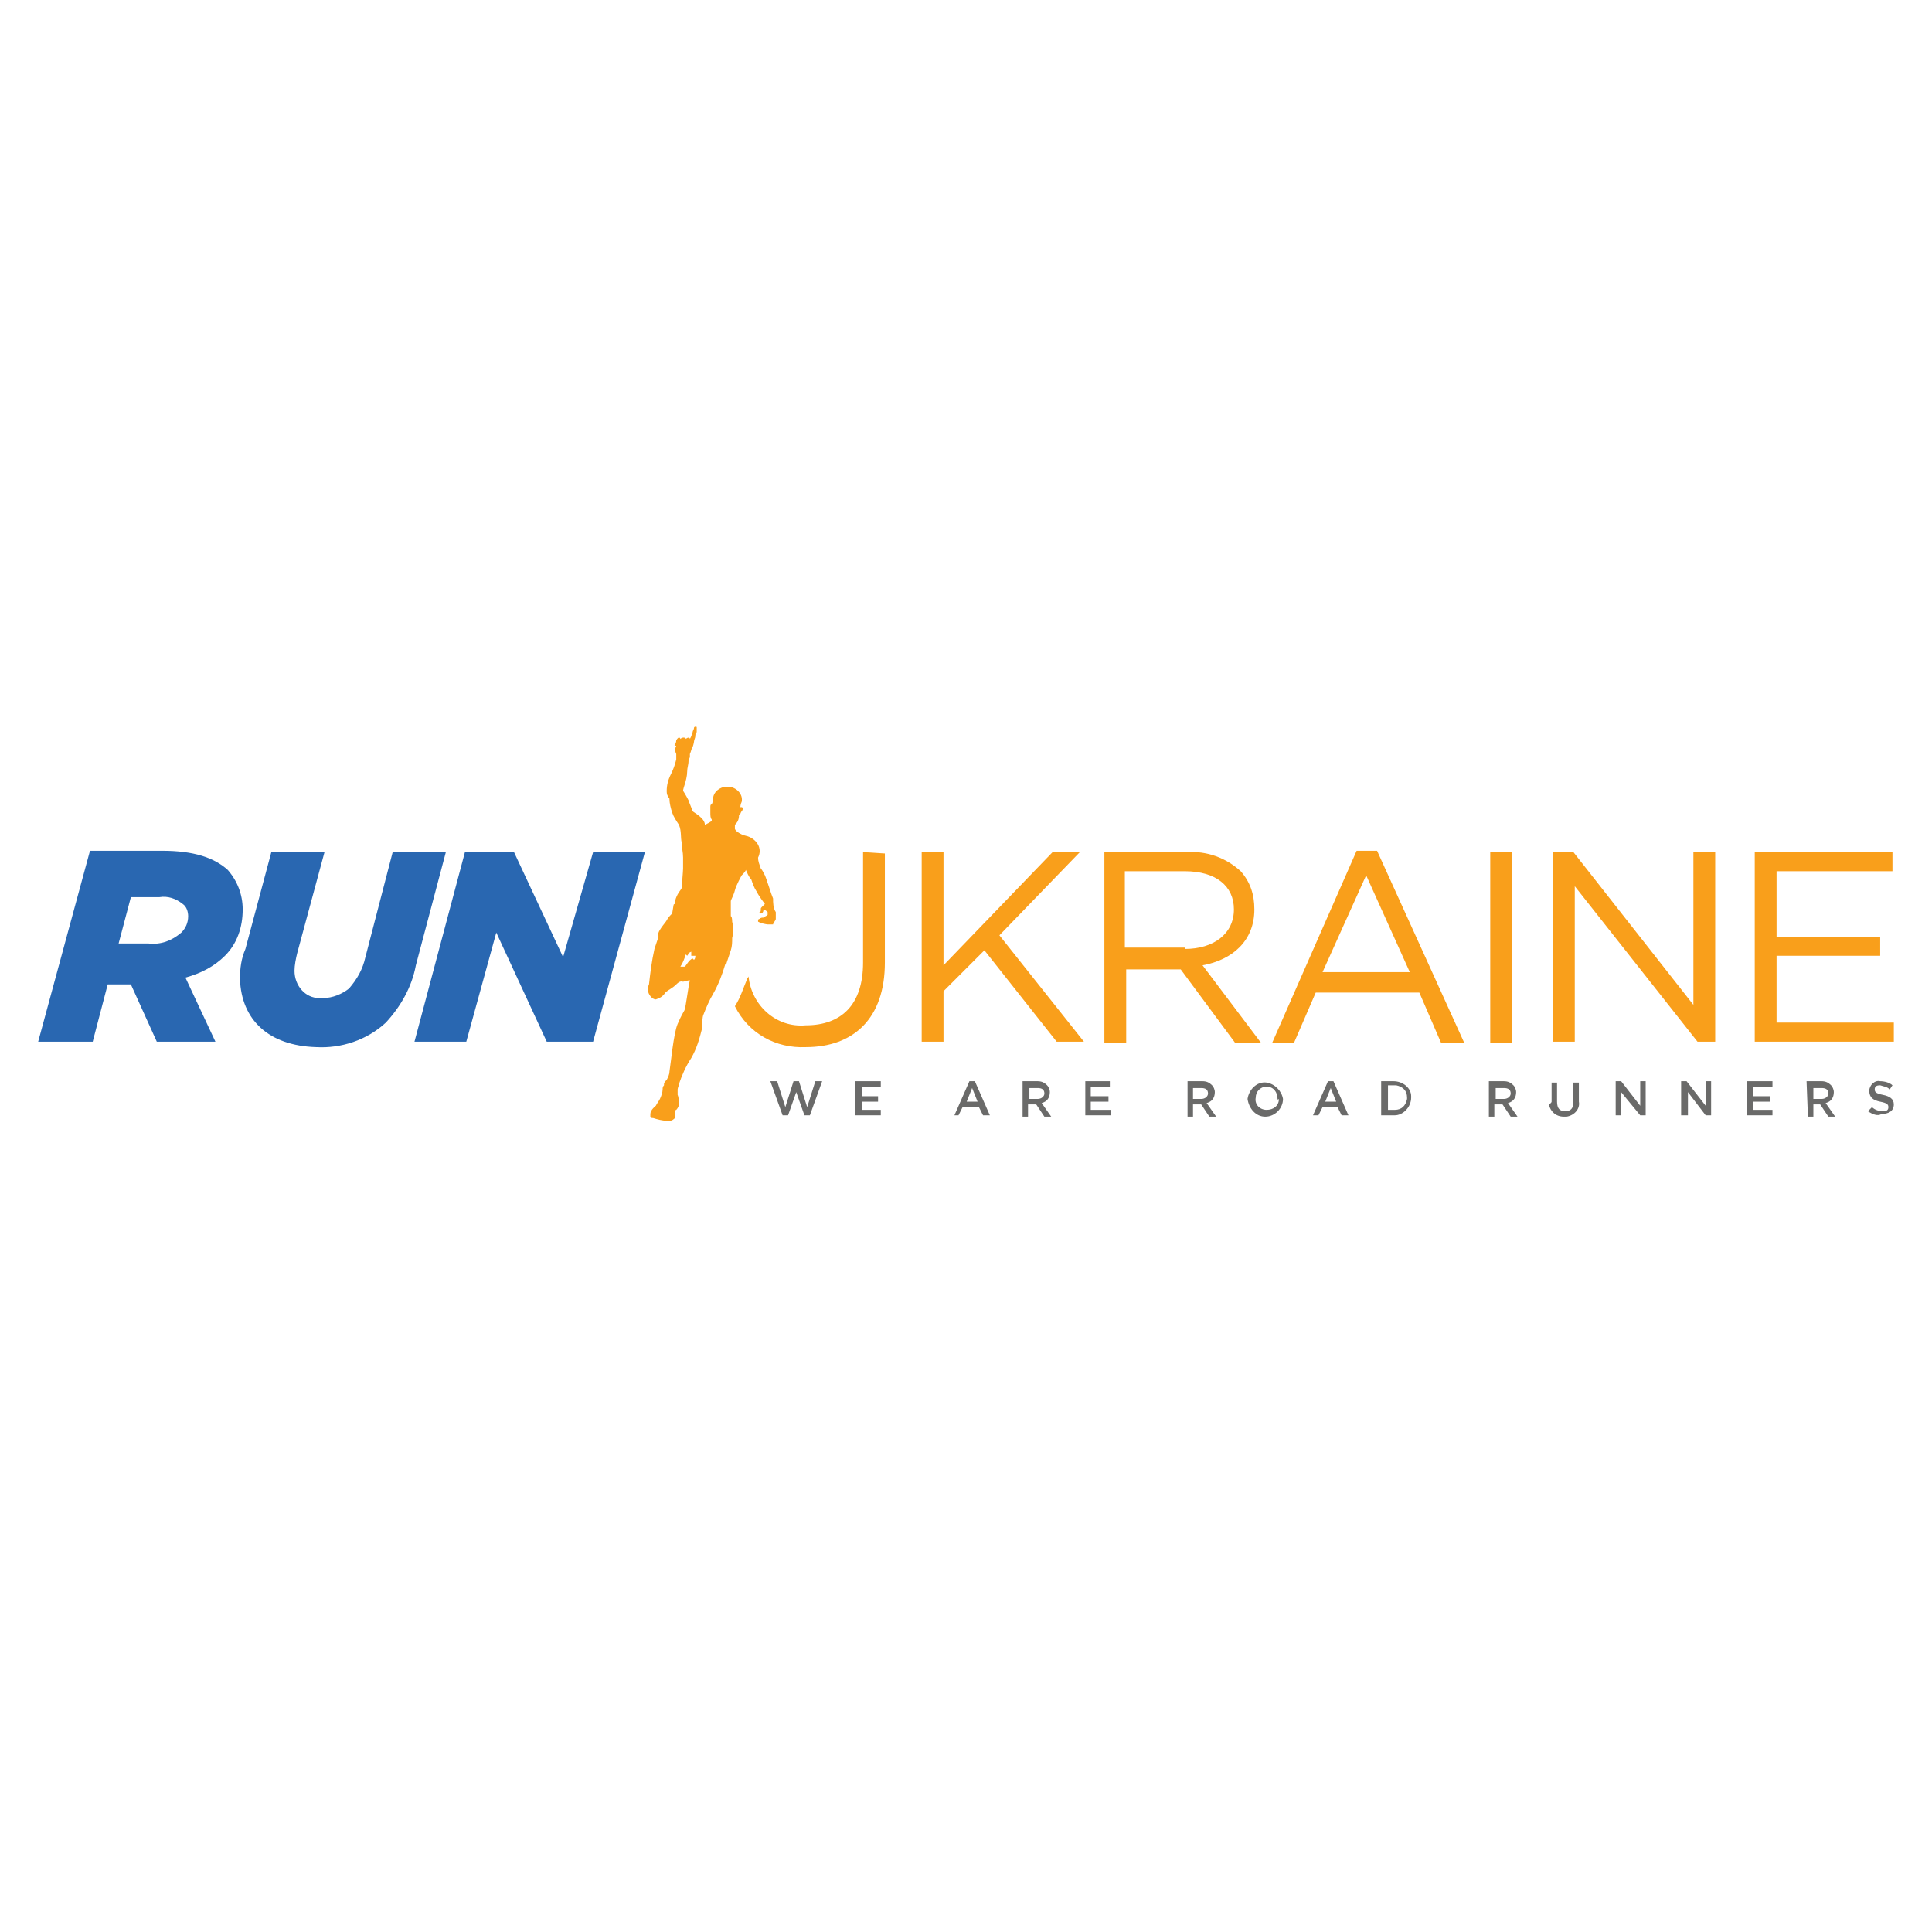 <?xml version="1.0" encoding="utf-8"?>
<!-- Generator: Adobe Illustrator 22.0.1, SVG Export Plug-In . SVG Version: 6.00 Build 0)  -->
<svg version="1.1" id="Layer_1" xmlns="http://www.w3.org/2000/svg" xmlns:xlink="http://www.w3.org/1999/xlink" x="0px" y="0px"
	 viewBox="0 0 141.7 141.7" style="enable-background:new 0 0 141.7 141.7;" xml:space="preserve">
<style type="text/css">
	.st0{fill:#2967B1;}
	.st1{fill:#F99F1B;}
	.st2{fill:#6A6A69;}
</style>
<title>07</title>
<path class="st0" d="M9.6,72.2H7.9l-1.1,4.2H2.8l3.8-14h5.3c2.3,0,3.8,0.5,4.8,1.4c0.7,0.8,1.1,1.8,1.1,2.9c0,1.3-0.4,2.5-1.3,3.4
	c-0.8,0.8-1.8,1.3-2.9,1.6l2.2,4.7h-4.3L9.6,72.2z M10.9,69.2c0.9,0.1,1.7-0.2,2.4-0.8c0.3-0.3,0.5-0.7,0.5-1.2
	c0-0.3-0.1-0.7-0.4-0.9c-0.5-0.4-1.1-0.6-1.7-0.5H9.6l-0.9,3.4H10.9z"/>
<path class="st0" d="M17.6,71.8c0-0.8,0.1-1.5,0.4-2.2l1.9-7.1h3.9l-2,7.4c-0.1,0.4-0.2,0.9-0.2,1.3c0,1.1,0.8,2,1.8,2
	c0.1,0,0.2,0,0.3,0c0.7,0,1.4-0.3,1.9-0.7c0.6-0.7,1-1.4,1.2-2.3l2-7.7h3.9l-2.2,8.3c-0.3,1.6-1.1,3-2.2,4.2
	c-1.4,1.3-3.3,1.9-5.1,1.8C19.7,76.7,17.7,74.8,17.6,71.8"/>
<polygon class="st0" points="34.1,62.5 37.7,62.5 41.3,70.2 43.5,62.5 47.3,62.5 43.5,76.4 40.1,76.4 36.4,68.4 34.2,76.4 
	30.4,76.4 "/>
<polygon class="st1" points="67.6,62.5 69.2,62.5 69.2,70.8 77.2,62.5 79.2,62.5 73.3,68.6 79.5,76.4 77.5,76.4 72.2,69.7 
	69.2,72.7 69.2,76.4 67.6,76.4 "/>
<path class="st1" d="M81,62.5h6c1.5-0.1,2.9,0.4,4,1.4c0.7,0.8,1,1.7,1,2.8l0,0c0,2.3-1.6,3.7-3.8,4.1l4.3,5.7h-1.9l-4-5.4h-4v5.4
	H81V62.5z M86.9,69.6c2.1,0,3.6-1.1,3.6-2.9l0,0c0-1.7-1.3-2.8-3.6-2.8h-4.4v5.6H86.9z"/>
<path class="st1" d="M99.5,62.4h1.5l6.4,14.1h-1.7l-1.6-3.7h-7.6l-1.6,3.7h-1.6L99.5,62.4z M103.4,71.3l-3.2-7.1l-3.2,7.1H103.4z"/>
<rect x="109.3" y="62.5" class="st1" width="1.6" height="14"/>
<polygon class="st1" points="113.9,62.5 115.4,62.5 124.2,73.7 124.2,62.5 125.8,62.5 125.8,76.4 124.5,76.4 115.5,65 115.5,76.4 
	113.9,76.4 "/>
<polygon class="st1" points="128.7,62.5 138.8,62.5 138.8,63.9 130.3,63.9 130.3,68.7 137.9,68.7 137.9,70.1 130.3,70.1 130.3,75 
	138.9,75 138.9,76.4 128.7,76.4 "/>
<path class="st1" d="M56.7,65.9c-0.1-0.2-0.5-1.5-0.6-1.7s-0.2-0.4-0.3-0.5c-0.1-0.3-0.2-0.5-0.2-0.8c0.3-0.6,0-1.2-0.6-1.5
	c0,0,0,0,0,0c-0.2-0.1-0.4-0.1-0.6-0.2c-0.2-0.1-0.4-0.2-0.5-0.4c0-0.1,0-0.2,0-0.3c0.2-0.2,0.3-0.4,0.3-0.7l0,0
	c0.1,0,0.1-0.2,0.2-0.3s0.1-0.3,0-0.3l0,0c0,0-0.1,0-0.1,0c0,0,0-0.2,0.1-0.4c0.1-0.5-0.3-1-0.9-1.1h-0.2c-0.5,0-1,0.4-1,0.9
	c0,0.2-0.1,0.4-0.1,0.4l0,0c-0.1,0-0.1,0.1-0.1,0.2c0,0.1,0,0.3,0,0.4l0,0l0,0c0,0.2,0,0.4,0.1,0.5c0,0,0,0.1,0,0.1
	c-0.1,0.1-0.3,0.2-0.5,0.3c0-0.5-0.8-0.9-0.9-1c-0.1-0.3-0.2-0.5-0.3-0.8c-0.2-0.4-0.4-0.7-0.4-0.7s0-0.1,0.1-0.4
	c0.1-0.3,0.2-0.7,0.2-1c0-0.3,0.1-0.5,0.1-0.8c0-0.1,0.1-0.2,0.1-0.3c0-0.1,0-0.2,0-0.2c0.1-0.2,0.1-0.4,0.2-0.5
	c0,0,0.1-0.3,0.1-0.4s0.1-0.3,0.1-0.4c0-0.1,0-0.2,0.1-0.3c0,0,0-0.2,0-0.3c0-0.1,0-0.1-0.1-0.1c0,0,0,0,0,0c0,0-0.1,0-0.1,0.1
	c0,0.1-0.1,0.2-0.1,0.3c0,0-0.1,0.3-0.1,0.3l-0.1,0.2c0-0.1-0.1-0.1-0.1-0.1l0,0c-0.1,0-0.2,0.1-0.2,0.1c0-0.1-0.1-0.1-0.2-0.1l0,0
	c-0.1,0-0.2,0.1-0.2,0.1s0-0.1-0.1-0.1l0,0c-0.1,0-0.2,0.2-0.2,0.2s0,0.2-0.1,0.3s0.1,0.1,0.1,0.1c-0.1,0.2-0.1,0.4,0,0.6
	c0,0.1,0,0.3,0,0.4c-0.1,0.4-0.2,0.7-0.4,1.1c-0.2,0.4-0.3,0.8-0.3,1.2c0,0.1,0,0.3,0.1,0.4c0,0.1,0.1,0.1,0.1,0.2
	c0,0.3,0.1,0.7,0.2,1c0.1,0.3,0.3,0.6,0.5,0.9C50,61,49.9,61.4,50,61.8c0,0.4,0.1,0.7,0.1,1.1c0,0.2,0,0.6,0,0.8s-0.1,1.3-0.1,1.4
	s-0.2,0.3-0.3,0.5s-0.2,0.4-0.2,0.7c0,0-0.1,0-0.1,0.1l-0.1,0.6c-0.2,0.2-0.3,0.3-0.4,0.5c-0.1,0.2-0.8,0.9-0.6,1.2l0,0
	c-0.1,0.3-0.2,0.6-0.3,0.9c-0.2,0.9-0.3,1.7-0.4,2.6c-0.1,0.2-0.1,0.5,0,0.7c0.1,0.2,0.3,0.4,0.5,0.4l0,0c0.3-0.1,0.5-0.2,0.7-0.5
	c0.2-0.2,0.5-0.3,0.8-0.6S50,72,50.1,72c0.1,0,0.3-0.1,0.5-0.1l0,0c-0.1,0.3-0.3,2-0.4,2.2s-0.2,0.3-0.5,1s-0.5,2.9-0.6,3.5
	c0,0.2-0.1,0.4-0.2,0.6c-0.1,0.1-0.2,0.2-0.2,0.3v0.1c-0.1,0.1-0.1,0.2-0.1,0.3c0,0.2-0.1,0.5-0.2,0.7c-0.1,0.2-0.2,0.3-0.3,0.5
	c0,0-0.4,0.3-0.4,0.6v0.2c0,0.1,0.1,0.1,0.2,0.1c0.3,0.1,0.7,0.2,1,0.2l0,0c0.1,0,0.1,0,0.2,0c0.2,0,0.3-0.1,0.4-0.2v-0.4
	c0,0,0-0.2,0.1-0.2c0.1-0.1,0.2-0.3,0.2-0.4c0,0,0-0.5-0.1-0.7V80v-0.1c0-0.1,0.1-0.3,0.1-0.4c0.2-0.6,0.5-1.3,0.9-1.9
	c0.4-0.7,0.6-1.4,0.8-2.2c0-0.3,0-0.8,0.1-1c0.2-0.5,0.4-1,0.7-1.5c0.4-0.7,0.7-1.5,0.9-2.2c0,0,0.1,0,0.1-0.1
	c0.1-0.3,0.2-0.6,0.3-0.9c0.1-0.3,0.1-0.6,0.1-0.9c0.1-0.4,0.1-0.8,0-1.2c0,0,0-0.4-0.1-0.4l0,0c0-0.2,0-0.3,0-0.5
	c0-0.2,0-0.4,0-0.6c0-0.1,0.2-0.4,0.3-0.8s0.5-1.1,0.5-1.1c0.1-0.1,0.3-0.3,0.3-0.4c0.1,0.2,0.2,0.5,0.4,0.7
	c0.1,0.3,0.2,0.6,0.4,0.9c0.2,0.4,0.6,0.9,0.6,0.9l0,0l-0.2,0.2c-0.1,0.1-0.1,0.1-0.1,0.2c0,0.1,0,0.2-0.1,0.2c0,0.1,0,0.1,0.1,0.1
	l0,0c0.2,0,0.2-0.3,0.2-0.3l0,0c0.1,0,0.3,0.2,0.3,0.2c0,0.1,0,0.1,0,0.2c-0.1,0.1-0.2,0.1-0.3,0.2l0,0c-0.1,0-0.2,0-0.3,0.1
	c-0.1,0-0.1,0.1-0.1,0.1c0,0,0,0.1,0,0.1l0.2,0.1c0,0,0.4,0.1,0.5,0.1h0.1c0.1,0,0.2,0,0.3,0c0-0.1,0.2-0.3,0.2-0.4s0-0.3,0-0.5
	C56.7,66.6,56.7,66.2,56.7,65.9 M50.8,70.3c-0.3,0.1-0.5,0.6-0.6,0.6c-0.1,0-0.1,0-0.2,0c0,0-0.1,0-0.1,0c0.2-0.3,0.3-0.6,0.4-0.9
	c0,0,0.1,0.1,0.1,0.1l0,0c0,0,0.1-0.1,0.1-0.2l0.2-0.1c0,0,0,0.3,0,0.3H51c0,0.1,0,0.2-0.1,0.3"/>
<path class="st1" d="M63.3,62.5v8.1c0,3.1-1.6,4.6-4.2,4.6c-2.2,0.2-4-1.5-4.2-3.6c0,0,0-0.1,0-0.1v0.1c0,0.1-0.1,0.1-0.1,0.2
	c-0.3,0.7-0.5,1.4-0.9,2c1,2,3,3.1,5.2,3c3.5,0,5.8-2.1,5.8-6.2v-8L63.3,62.5z"/>
<polygon class="st2" points="56.5,79.3 57,79.3 57.6,81.2 58.2,79.3 58.6,79.3 59.2,81.2 59.8,79.3 60.3,79.3 59.4,81.8 59,81.8 
	58.4,80.1 57.8,81.8 57.4,81.8 "/>
<polygon class="st2" points="62.7,79.3 64.6,79.3 64.6,79.7 63.2,79.7 63.2,80.4 64.4,80.4 64.4,80.8 63.2,80.8 63.2,81.4 
	64.6,81.4 64.6,81.8 62.7,81.8 "/>
<path class="st2" d="M71.1,79.3h0.4l1.1,2.5h-0.5l-0.3-0.6h-1.2l-0.3,0.6H70L71.1,79.3z M71.7,80.8l-0.4-1l-0.4,1H71.7z"/>
<path class="st2" d="M75,79.3h1.1c0.3,0,0.5,0.1,0.7,0.3c0.1,0.1,0.2,0.3,0.2,0.5l0,0c0,0.4-0.2,0.7-0.6,0.8l0.7,1h-0.5L76,81h-0.6
	v0.9H75V79.3z M76.1,80.6c0.3,0,0.5-0.2,0.5-0.4l0,0c0-0.3-0.2-0.4-0.5-0.4h-0.6v0.8L76.1,80.6z"/>
<polygon class="st2" points="79.6,79.3 81.4,79.3 81.4,79.7 80,79.7 80,80.4 81.3,80.4 81.3,80.8 80,80.8 80,81.4 81.5,81.4 
	81.5,81.8 79.6,81.8 "/>
<path class="st2" d="M87.1,79.3h1.1c0.3,0,0.5,0.1,0.7,0.3c0.1,0.1,0.2,0.3,0.2,0.5l0,0c0,0.4-0.2,0.7-0.6,0.8l0.7,1h-0.5L88.1,81
	h-0.6v0.9h-0.4V79.3z M88.1,80.6c0.3,0,0.5-0.2,0.5-0.4l0,0c0-0.3-0.2-0.4-0.5-0.4h-0.6v0.8L88.1,80.6z"/>
<path class="st2" d="M91.5,80.6L91.5,80.6c0.1-0.7,0.7-1.3,1.4-1.2c0.6,0.1,1.1,0.6,1.2,1.2l0,0c0,0.7-0.6,1.3-1.3,1.3c0,0,0,0,0,0
	C92.1,81.9,91.6,81.3,91.5,80.6C91.5,80.6,91.5,80.6,91.5,80.6 M93.7,80.6L93.7,80.6c0-0.5-0.3-0.9-0.8-0.9c0,0,0,0,0,0
	c-0.5,0-0.8,0.4-0.8,0.8c0,0,0,0,0,0l0,0c-0.1,0.5,0.3,0.9,0.8,0.9s0.9-0.3,0.9-0.8C93.7,80.7,93.7,80.6,93.7,80.6"/>
<path class="st2" d="M97.4,79.3h0.4l1.1,2.5h-0.5l-0.3-0.6H97l-0.3,0.6h-0.4L97.4,79.3z M98,80.8l-0.4-1l-0.4,1H98z"/>
<path class="st2" d="M101.3,79.3h0.9c0.7,0,1.3,0.5,1.3,1.1c0,0,0,0.1,0,0.1l0,0c0,0.7-0.6,1.3-1.2,1.3c0,0-0.1,0-0.1,0h-0.9V79.3z
	 M101.8,79.7v1.7h0.5c0.5,0,0.8-0.3,0.9-0.8c0,0,0-0.1,0-0.1l0,0c0-0.5-0.3-0.8-0.8-0.9c0,0-0.1,0-0.1,0H101.8z"/>
<path class="st2" d="M109.2,79.3h1.1c0.3,0,0.5,0.1,0.7,0.3c0.1,0.1,0.2,0.3,0.2,0.5l0,0c0,0.4-0.2,0.7-0.6,0.8l0.7,1h-0.5l-0.6-0.9
	h-0.6v0.9h-0.4V79.3z M110.3,80.6c0.3,0,0.5-0.2,0.5-0.4l0,0c0-0.3-0.2-0.4-0.5-0.4h-0.6v0.8L110.3,80.6z"/>
<path class="st2" d="M113.8,80.8v-1.4h0.4v1.4c0,0.5,0.2,0.7,0.6,0.7s0.6-0.2,0.6-0.7v-1.4h0.4v1.4c0.1,0.5-0.3,1-0.9,1.1
	c-0.1,0-0.1,0-0.2,0c-0.6,0-1-0.4-1.1-0.9C113.8,80.9,113.8,80.8,113.8,80.8"/>
<polygon class="st2" points="118.5,79.3 118.9,79.3 120.3,81.1 120.3,79.3 120.7,79.3 120.7,81.8 120.3,81.8 118.9,80.1 118.9,81.8 
	118.5,81.8 "/>
<polygon class="st2" points="123.3,79.3 123.7,79.3 125.1,81.1 125.1,79.3 125.5,79.3 125.5,81.8 125.1,81.8 123.8,80.1 123.8,81.8 
	123.3,81.8 "/>
<polygon class="st2" points="128.1,79.3 130,79.3 130,79.7 128.6,79.7 128.6,80.4 129.8,80.4 129.8,80.8 128.6,80.8 128.6,81.4 
	130,81.4 130,81.8 128.1,81.8 "/>
<path class="st2" d="M132.5,79.3h1.1c0.3,0,0.5,0.1,0.7,0.3c0.1,0.1,0.2,0.3,0.2,0.5l0,0c0,0.4-0.2,0.7-0.6,0.8l0.7,1h-0.5l-0.6-0.9
	H133v0.9h-0.4L132.5,79.3z M133.6,80.6c0.3,0,0.5-0.2,0.5-0.4l0,0c0-0.3-0.2-0.4-0.5-0.4H133v0.8L133.6,80.6z"/>
<path class="st2" d="M137,81.5l0.3-0.3c0.2,0.2,0.5,0.3,0.8,0.3c0.3,0,0.4-0.1,0.4-0.3l0,0c0-0.2-0.1-0.3-0.6-0.4s-0.8-0.3-0.8-0.8
	l0,0c0-0.4,0.4-0.8,0.8-0.7c0,0,0,0,0,0c0.3,0,0.7,0.1,0.9,0.3l-0.2,0.3c-0.2-0.2-0.4-0.2-0.7-0.3c-0.3,0-0.4,0.1-0.4,0.3l0,0
	c0,0.2,0.1,0.3,0.6,0.4s0.8,0.3,0.8,0.7l0,0c0,0.5-0.4,0.7-0.9,0.7C137.7,81.9,137.3,81.7,137,81.5"/>
</svg>
